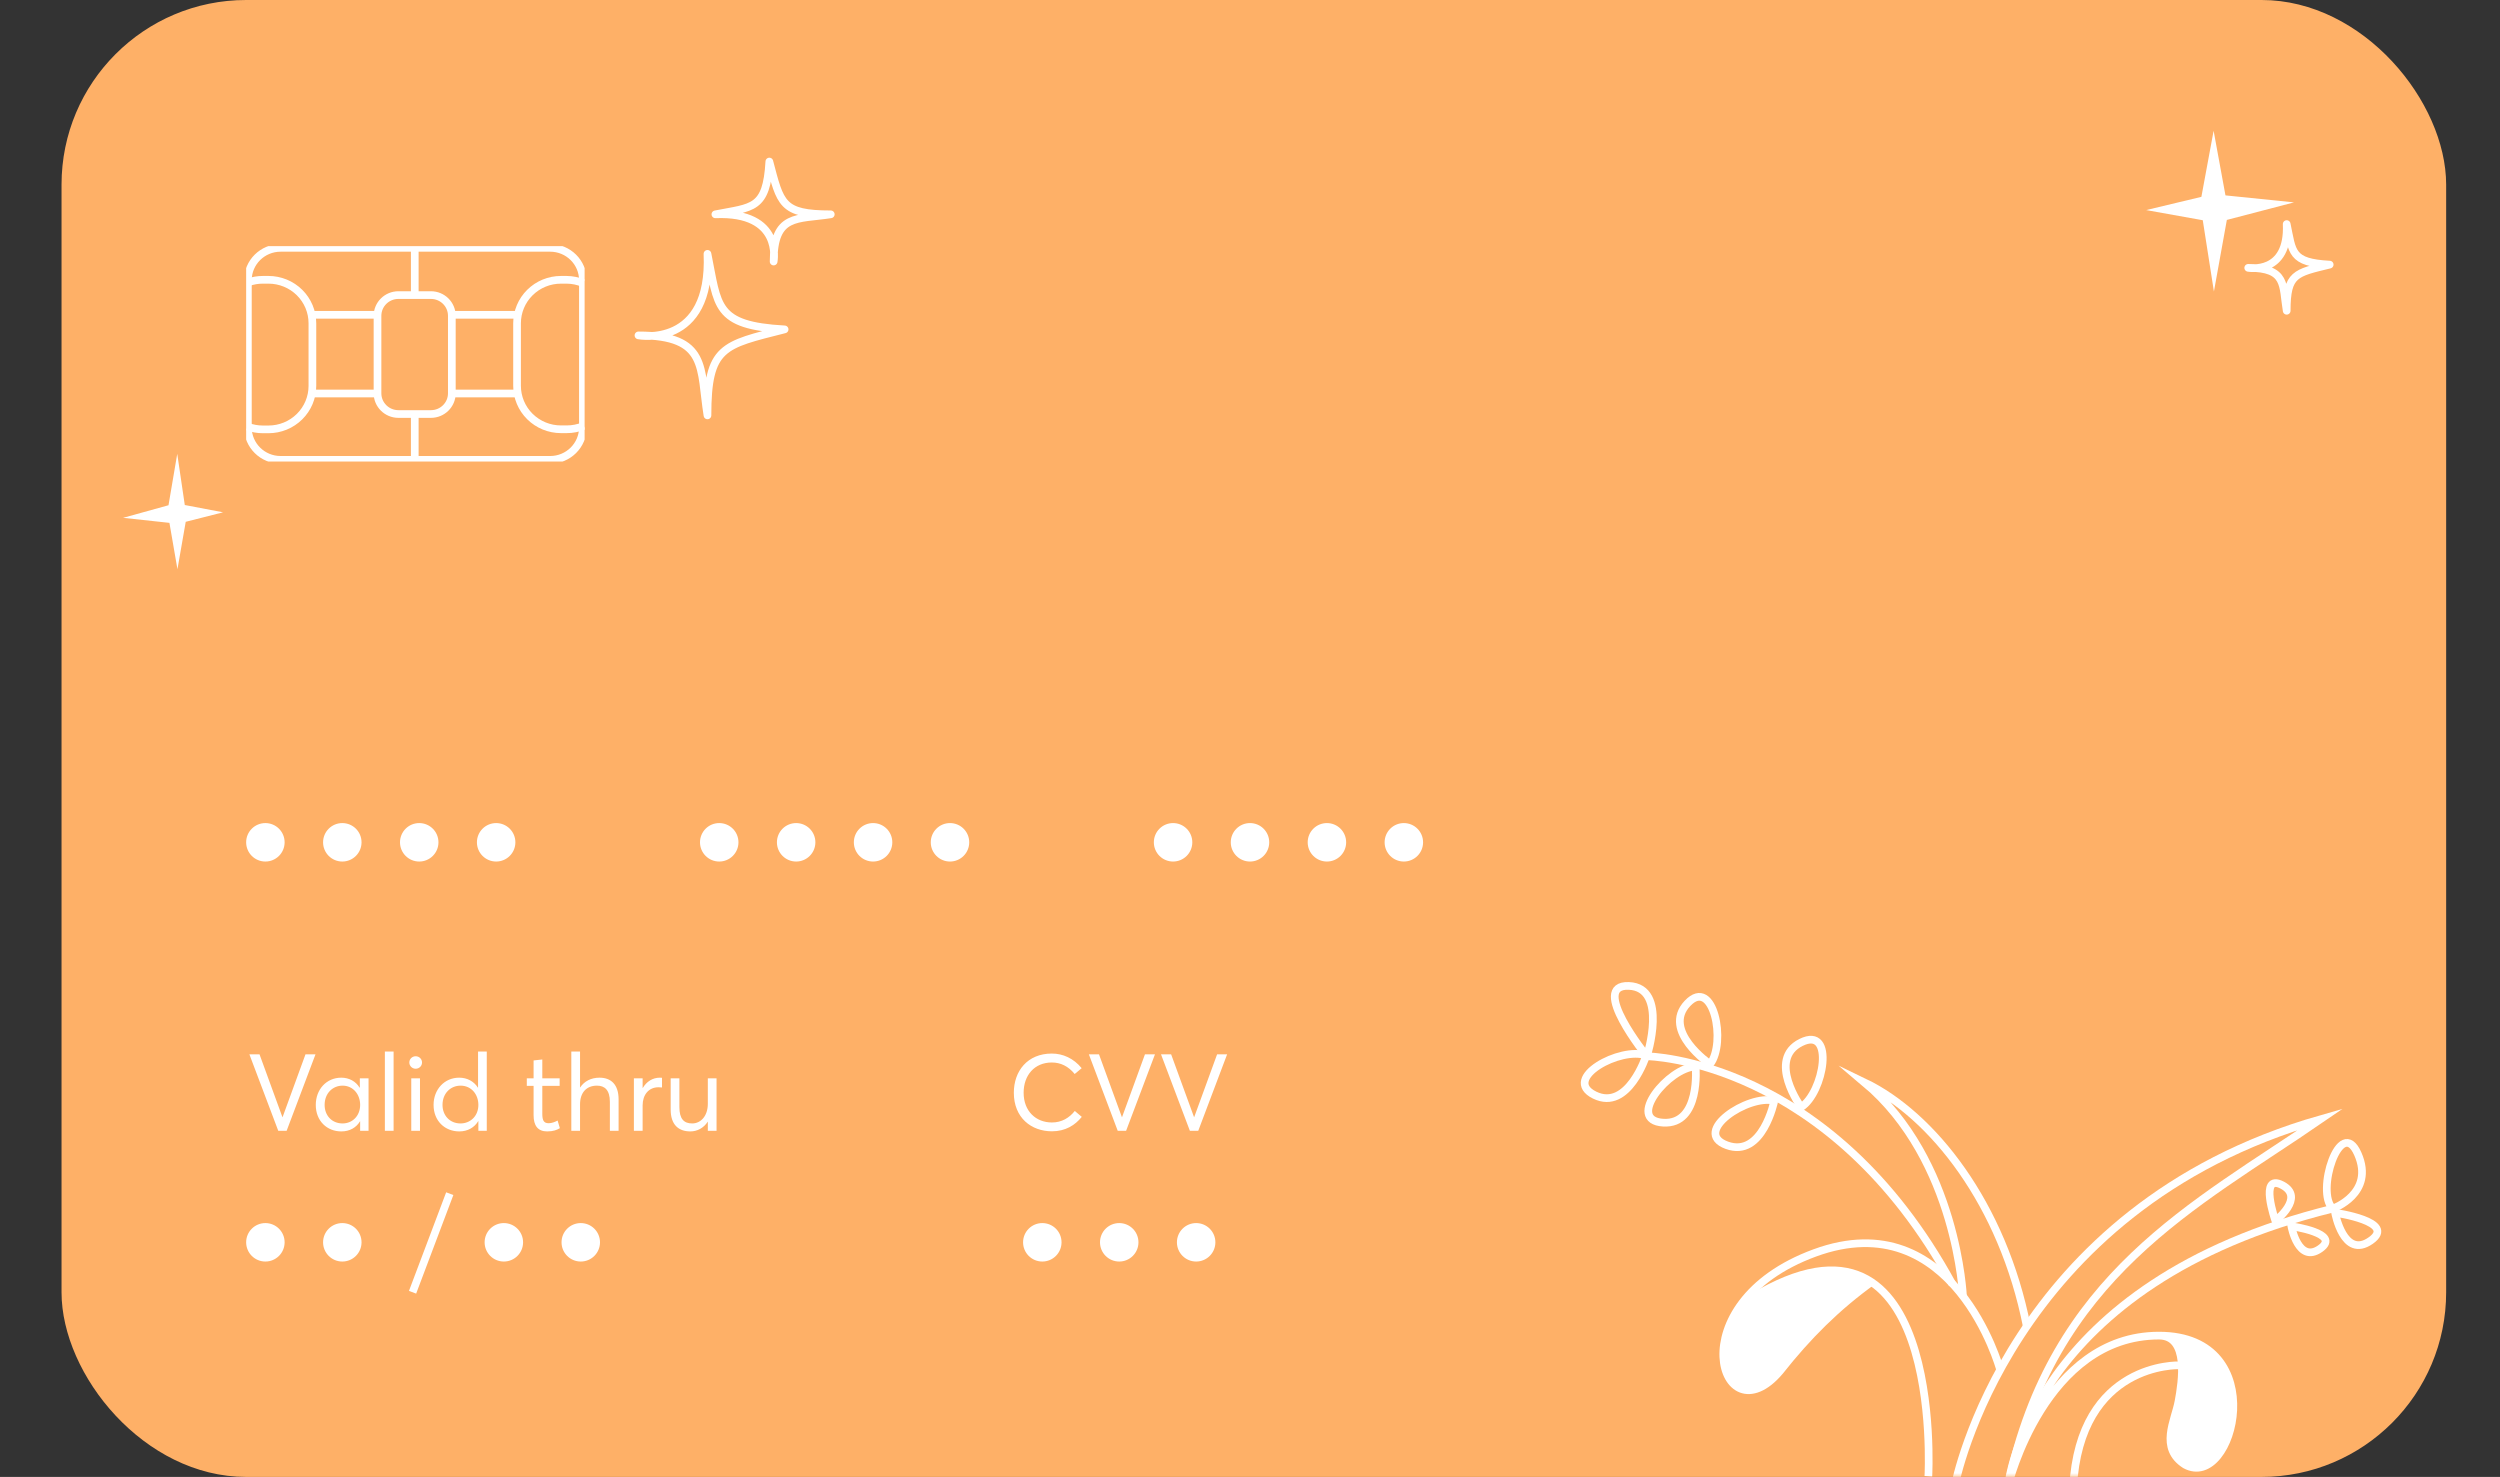 <svg width="325" height="192" viewBox="0 0 325 192" fill="none" xmlns="http://www.w3.org/2000/svg" preserveAspectRatio="none">
    <rect x="0" y="0" width="325" height="192" fill="#333333" stroke="none"/>
    <rect x="8" width="310" height="192" rx="24" fill="#FEB067"/>
    <mask id="mask0_1060_126" style="mask-type:alpha" maskUnits="userSpaceOnUse" x="0" y="0" width="325" height="192">
        <rect width="325" height="192" rx="24" fill="#FE7B01"/>
    </mask>
    <g mask="url(#mask0_1060_126)">
        <path d="M254.141 193.068C254.141 193.068 261.044 157.103 301.712 145.481C285.437 156.674 266.749 165.758 261.062 193.086L254.141 193.068Z" stroke="white" stroke-miterlimit="10"/>
        <path d="M303.265 157.121C300.964 155.013 304.257 144.865 306.52 150.014C308.784 155.162 303.265 157.121 303.265 157.121ZM303.265 157.121C263.644 166.895 261.062 193.086 261.062 193.086C261.062 193.086 265.795 173.63 280.667 173.63M280.667 173.63C295.539 173.63 290.414 193.869 284.072 190.418C280.667 188.254 282.744 184.71 283.211 182.154C283.679 179.599 284.614 173.63 280.667 173.63Z" stroke="white" stroke-miterlimit="10"/>
        <path d="M285.411 174.637L282 173.5L282.075 173.625C283.008 175.179 283.5 176.957 283.5 178.769C283.5 179.587 283.4 180.401 283.201 181.194L282.5 184L282.227 185.914C282.08 186.94 282.291 187.985 282.824 188.873L283.077 189.294C283.353 189.755 283.755 190.128 284.236 190.368C285.032 190.766 285.968 190.766 286.764 190.368C287.245 190.128 287.647 189.755 287.923 189.294L288.589 188.184C288.862 187.73 289.085 187.246 289.252 186.743L289.487 186.04C289.827 185.02 290 183.952 290 182.877V181.61C290 180.874 289.897 180.141 289.695 179.432L289.564 178.975C289.197 177.69 288.44 176.552 287.396 175.717C286.803 175.243 286.131 174.877 285.411 174.637Z" fill="white"/>
        <path d="M303.564 157.662C303.564 157.662 304.668 163.743 308.185 161.281C311.702 158.819 303.564 157.662 303.564 157.662Z" stroke="white" stroke-miterlimit="10"/>
        <path d="M297.877 159.416C297.877 159.416 298.775 164.322 301.618 162.326C304.462 160.33 297.877 159.416 297.877 159.416Z" stroke="white" stroke-miterlimit="10"/>
        <path d="M295.802 158.707C295.802 158.707 299.749 155.666 296.681 154.062C293.613 152.458 295.802 158.707 295.802 158.707Z" stroke="white" stroke-miterlimit="10"/>
        <path d="M283.287 177.492C283.287 177.492 270.361 177.025 269.5 193.403" stroke="white" stroke-miterlimit="10"/>
    </g>
    <g clip-path="url(#clip0_1060_126)">
        <path d="M56.02 38.361H51.794C50.293 38.361 49.076 39.565 49.076 41.051V51.133C49.076 52.618 50.293 53.822 51.794 53.822H56.02C57.521 53.822 58.738 52.618 58.738 51.133V41.051C58.738 39.565 57.521 38.361 56.02 38.361Z" stroke="white" stroke-miterlimit="10"/>
        <path d="M75.894 55.367C75.185 55.66 74.424 55.809 73.655 55.806H72.928C71.413 55.806 69.961 55.21 68.89 54.15C67.819 53.091 67.217 51.653 67.217 50.155V42.025C67.217 40.526 67.819 39.089 68.89 38.029C69.961 36.969 71.413 36.374 72.928 36.374H73.655C74.397 36.379 75.131 36.528 75.815 36.813" stroke="white" stroke-miterlimit="10"/>
        <path d="M32.271 36.699C32.882 36.483 33.525 36.373 34.174 36.374H34.901C35.651 36.374 36.394 36.52 37.086 36.804C37.779 37.088 38.409 37.504 38.939 38.029C39.469 38.554 39.89 39.177 40.177 39.862C40.464 40.548 40.612 41.283 40.612 42.025V50.168C40.612 50.91 40.464 51.645 40.177 52.33C39.89 53.016 39.469 53.639 38.939 54.164C38.409 54.688 37.779 55.105 37.086 55.389C36.394 55.673 35.651 55.819 34.901 55.819H34.174C33.491 55.819 32.813 55.697 32.174 55.459" stroke="white" stroke-miterlimit="10"/>
        <path d="M40.486 40.924H49.075" stroke="white" stroke-miterlimit="10"/>
        <path d="M40.486 51.155H49.075" stroke="white" stroke-miterlimit="10"/>
        <path d="M58.617 40.924H67.202" stroke="white" stroke-miterlimit="10"/>
        <path d="M58.617 51.155H67.202" stroke="white" stroke-miterlimit="10"/>
        <path d="M53.918 32.136V38.401" stroke="white" stroke-miterlimit="10"/>
        <path d="M53.918 53.704V59.925" stroke="white" stroke-miterlimit="10"/>
        <path d="M71.522 32.22H36.479C34.129 32.22 32.223 34.105 32.223 36.432V55.569C32.223 57.895 34.129 59.781 36.479 59.781H71.522C73.873 59.781 75.779 57.895 75.779 55.569V36.432C75.779 34.105 73.873 32.22 71.522 32.22Z" stroke="white" stroke-miterlimit="10"/>
    </g>
    <path d="M292.27 34.82C292.27 34.82 297.57 35.76 297.27 29.13C298.04 32.76 297.769 34.13 302.859 34.4C298.409 35.49 297.27 35.58 297.27 40.4C296.72 37.12 297.34 34.82 292.27 34.82Z" stroke="white" stroke-linecap="round" stroke-linejoin="round"/>
    <path d="M83 43.602C83 43.602 92.509 45.354 91.971 33C93.352 39.764 92.868 42.317 102 42.82C94.016 44.851 91.971 45.019 91.971 54C90.984 47.888 92.096 43.602 83 43.602Z" stroke="white" stroke-linecap="round" stroke-linejoin="round"/>
    <path d="M100.573 34C100.573 34 101.824 27.494 93 27.862C97.831 26.917 99.655 27.248 100.014 21C101.465 26.463 101.585 27.862 108 27.862C103.634 28.537 100.573 27.776 100.573 34Z" stroke="white" stroke-linecap="round" stroke-linejoin="round"/>
    <path d="M287.81 37.9L289.49 28.59L298.22 26.31L289.31 25.4L287.77 17L286.18 25.59L279 27.31L286.36 28.63L287.81 37.9Z" fill="white"/>
    <path d="M23.041 59L21.905 65.682L16 67.318L22.026 67.971L23.068 74L24.144 67.835L29 66.6L24.022 65.653L23.041 59Z" fill="white"/>
    <path d="M253.832 166.973C237.871 137.596 214.094 137.315 214.094 137.315C214.094 137.315 216.957 128.38 211.747 128.17C206.536 127.959 214.094 137.315 214.094 137.315" stroke="white" stroke-miterlimit="10"/>
    <path d="M250.687 191.907C250.687 191.907 252.906 152.215 226.5 169.5" stroke="white" stroke-miterlimit="10"/>
    <path d="M260 178C260 178 254.019 156.237 235.922 162.879C217.825 169.522 223.833 187.181 231.368 178.27C234.994 173.681 238.748 169.919 243.5 166.5" stroke="white" stroke-miterlimit="10"/>
    <path d="M255.193 168.587C255.193 168.587 254.442 150.834 242.377 140.706C251.179 144.94 260.355 156.478 263.5 172.5" stroke="white" stroke-miterlimit="10"/>
    <path d="M220.431 138.648C220.431 138.648 221.135 146.25 216.206 145.946C211.277 145.642 216.934 138.765 220.431 138.648Z" stroke="white" stroke-miterlimit="10"/>
    <path d="M222.308 138.344C222.308 138.344 215.994 134.017 219.374 130.438C222.754 126.86 224.468 135.561 222.308 138.344Z" stroke="white" stroke-miterlimit="10"/>
    <path d="M234.139 143.935C234.139 143.935 229.656 137.736 234.139 135.514C238.622 133.292 237.097 142.063 234.139 143.935Z" stroke="white" stroke-miterlimit="10"/>
    <path d="M230.661 143.106C230.661 143.106 229.135 150.59 224.488 148.883C219.84 147.176 227.258 142.217 230.661 143.106Z" stroke="white" stroke-miterlimit="10"/>
    <path d="M214.012 137.216C214.012 137.216 211.665 144.514 207.299 142.362C202.933 140.21 210.702 136 214.012 137.216Z" stroke="white" stroke-miterlimit="10"/>
    <path d="M233 166L226.5 169L224.5 173L224 176L224.5 179L226 180.5H228L231 179L236 173L243 167L242.5 166L238.5 165L233 166Z" fill="white"/>
    <circle cx="135.5" cy="161.5" r="2.5" fill="white"/>
    <circle cx="34.5" cy="161.5" r="2.5" fill="white"/>
    <circle cx="65.5" cy="161.5" r="2.5" fill="white"/>
    <circle cx="152.5" cy="109.5" r="2.5" fill="white"/>
    <circle cx="93.5" cy="109.5" r="2.5" fill="white"/>
    <circle cx="34.5" cy="109.5" r="2.5" fill="white"/>
    <circle cx="145.5" cy="161.5" r="2.5" fill="white"/>
    <circle cx="44.5" cy="161.5" r="2.5" fill="white"/>
    <circle cx="75.5" cy="161.5" r="2.5" fill="white"/>
    <circle cx="162.5" cy="109.5" r="2.5" fill="white"/>
    <circle cx="103.5" cy="109.5" r="2.5" fill="white"/>
    <circle cx="44.5" cy="109.5" r="2.5" fill="white"/>
    <circle cx="155.5" cy="161.5" r="2.5" fill="white"/>
    <circle cx="172.5" cy="109.5" r="2.5" fill="white"/>
    <circle cx="113.5" cy="109.5" r="2.5" fill="white"/>
    <circle cx="54.5" cy="109.5" r="2.5" fill="white"/>
    <circle cx="182.5" cy="109.5" r="2.5" fill="white"/>
    <circle cx="123.5" cy="109.5" r="2.5" fill="white"/>
    <circle cx="64.5" cy="109.5" r="2.5" fill="white"/>
    <path d="M32.42 137.06L36.172 147H37.264L41.016 137.06H39.714L36.732 145.236H36.718L33.736 137.06H32.42ZM44.37 147.084C45.475 147.084 46.316 146.58 46.806 145.768H46.819V147H47.911V140.182H46.778V141.386L46.749 141.4C46.26 140.574 45.377 140.098 44.37 140.098C42.438 140.098 41.051 141.624 41.051 143.64C41.051 145.712 42.493 147.084 44.37 147.084ZM44.538 146.048C43.138 146.048 42.2 145.012 42.2 143.64C42.2 142.128 43.249 141.134 44.538 141.134C45.882 141.134 46.819 142.24 46.819 143.64C46.819 145.082 45.797 146.048 44.538 146.048ZM50.033 136.696V147H51.167V136.696H50.033ZM54.038 138.936C54.5 138.936 54.864 138.572 54.864 138.124C54.864 137.676 54.5 137.312 54.038 137.312C53.576 137.312 53.212 137.676 53.212 138.124C53.212 138.572 53.576 138.936 54.038 138.936ZM53.464 140.182V147H54.598V140.182H53.464ZM59.71 147.084C60.816 147.084 61.684 146.566 62.174 145.74H62.188V147H63.28V136.696H62.146V141.4H62.132C61.614 140.574 60.732 140.098 59.696 140.098C57.778 140.098 56.364 141.624 56.364 143.64C56.364 145.712 57.82 147.084 59.71 147.084ZM59.864 146.048C58.478 146.048 57.526 145.012 57.526 143.64C57.526 142.128 58.576 141.134 59.878 141.134C61.25 141.134 62.188 142.24 62.188 143.64C62.188 145.082 61.152 146.048 59.864 146.048ZM71.13 147.084C71.942 147.084 72.404 146.888 72.782 146.664L72.488 145.67C72.152 145.852 71.732 146.02 71.326 146.02C70.682 146.02 70.5 145.628 70.5 144.802V141.162H72.754V140.182H70.5V137.732L69.366 137.858V140.182H68.484V141.162H69.366V144.97C69.366 146.342 69.926 147.084 71.13 147.084ZM74.271 136.696V147H75.405V143.57C75.405 142.03 76.245 141.134 77.603 141.134C78.597 141.134 79.283 141.694 79.283 143.234V147H80.417V142.912C80.417 140.966 79.409 140.098 77.939 140.098C76.847 140.098 75.951 140.56 75.419 141.372H75.405V136.696H74.271ZM82.406 140.182V147H83.54V143.71C83.54 142.338 84.31 141.344 85.612 141.344C85.724 141.344 85.892 141.358 86.06 141.372V140.112C85.962 140.098 85.878 140.098 85.78 140.098C84.842 140.098 84.058 140.602 83.568 141.428H83.54V140.182H82.406ZM89.749 147.084C90.645 147.084 91.485 146.636 92.003 145.824H92.017V147H93.151V140.182H92.017V143.486C92.017 145.11 91.079 146.048 89.987 146.048C88.909 146.048 88.321 145.46 88.321 143.92V140.182H87.187V144.242C87.187 146.188 88.181 147.084 89.749 147.084Z" fill="white"/>
    <path d="M136.754 147.07C138.504 147.07 139.764 146.272 140.632 145.194L139.722 144.424C139.022 145.306 138.042 145.922 136.754 145.922C134.654 145.922 133.072 144.438 133.072 142.058C133.072 139.776 134.486 138.124 136.74 138.124C137.86 138.124 138.882 138.6 139.708 139.622L140.618 138.866C139.568 137.578 138.168 136.962 136.74 136.962C133.562 136.962 131.798 139.244 131.798 142.058C131.798 145.306 134.066 147.07 136.754 147.07ZM141.551 137.06L145.303 147H146.395L150.147 137.06H148.845L145.863 145.236H145.849L142.867 137.06H141.551ZM150.93 137.06L154.682 147H155.774L159.526 137.06H158.224L155.242 145.236H155.228L152.246 137.06H150.93Z" fill="white"/>
     <line x1="58.468" y1="155.177" x2="53.632" y2="167.994" stroke="white"/>
    <defs>
        <clipPath id="clip0_1060_126">
            <rect width="44" height="28" fill="white" transform="translate(32 32)"/>
        </clipPath>
    </defs>
</svg>
